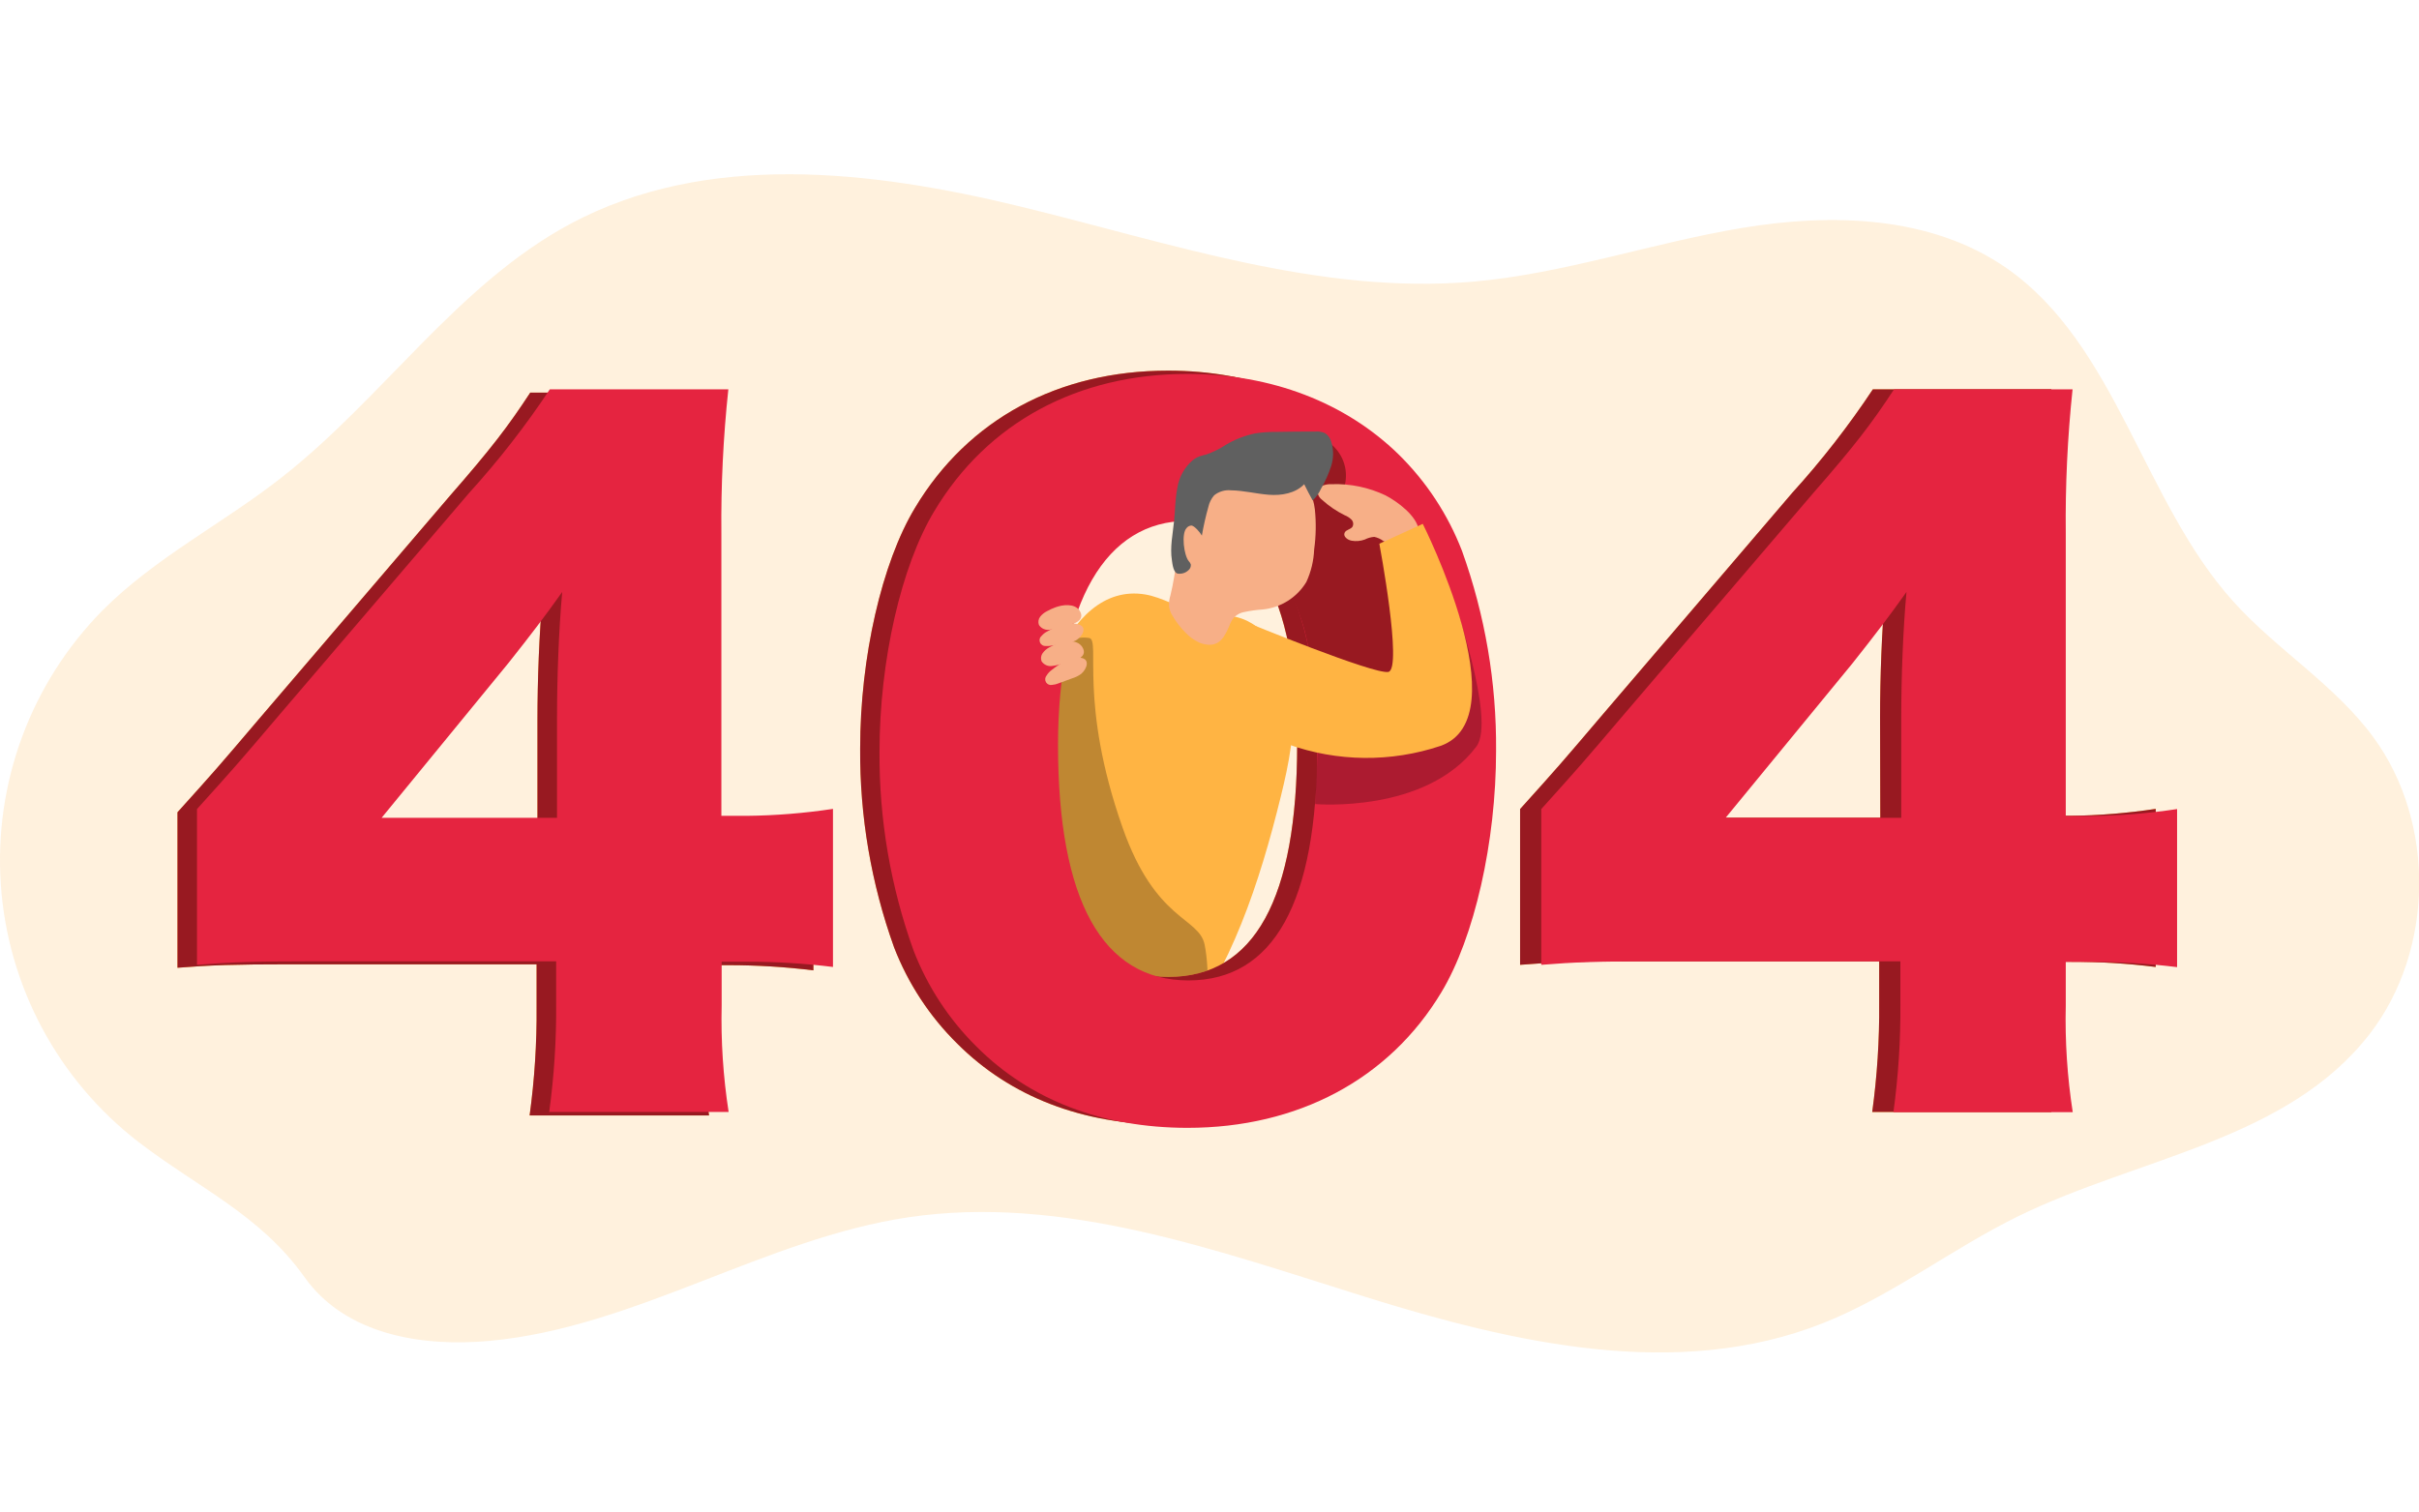 <svg width="838" height="524" viewBox="0 0 838 524" fill="none" xmlns="http://www.w3.org/2000/svg">
<g clip-path="url(#clip0_1532_20578)">
<path opacity="0.18" d="M47.958 395.689C34.157 385.03 22.773 371.571 14.556 356.198C6.339 340.825 1.475 323.887 0.286 306.5C-0.903 289.112 1.608 271.671 7.656 255.324C13.703 238.977 23.148 224.095 35.37 211.66C53.643 193.243 77.263 181.404 97.531 165.459C132.581 138.053 158.535 98.469 197.635 77.541C244.715 52.327 301.769 58.984 353.477 71.561C405.185 84.138 457.133 102.156 510.157 97.612C541.736 94.881 572.139 84.198 603.419 78.996C634.699 73.793 669.011 74.73 695.185 92.948C733.287 119.636 742.344 173.571 773.604 208.352C788.746 225.214 808.854 237.213 822.26 255.55C843.825 285.028 843.266 329.296 820.963 358.217C792.396 395.19 740.848 401.05 699.274 421.38C676.133 432.702 655.386 449.025 631.447 458.513C581.136 478.444 524.54 465.469 472.952 449.364C421.364 433.26 368.22 413.886 314.816 421.779C264.943 429.194 219.998 459.948 169.707 464.612C146.366 466.784 119.714 462.619 105.451 442.488C90.11 420.902 68.724 411.634 47.958 395.689Z" fill="#FFB443"/>
<path d="M61.483 281.46C75.028 266.412 75.028 266.412 90.389 248.354L155.762 171.916C170.225 155.353 175.951 147.839 183.691 136.04H245.533C243.765 152.629 242.959 169.306 243.119 185.988V283.872H251.857C261.876 283.778 271.876 282.972 281.78 281.46V336.232C271.985 335.03 262.125 334.431 252.256 334.439H243.219V349.487C242.93 361.871 243.738 374.257 245.633 386.5H183.472C185.182 374.037 185.989 361.468 185.885 348.889V334.14H100.643C81.053 334.14 72.714 334.439 61.483 335.335V281.46ZM186.185 249.57C186.185 236.016 186.783 219.473 188 206.219C182.015 214.65 177.447 220.669 169.328 230.894L125.34 284.47H186.185V249.57Z" fill="#FFB443"/>
<path d="M61.483 281.46C75.028 266.412 75.028 266.412 90.389 248.354L155.762 171.916C170.225 155.353 175.951 147.839 183.691 136.04H245.533C243.765 152.629 242.959 169.306 243.119 185.988V283.872H251.857C261.876 283.778 271.876 282.972 281.78 281.46V336.232C271.985 335.03 262.125 334.431 252.256 334.439H243.219V349.487C242.93 361.871 243.738 374.257 245.633 386.5H183.472C185.182 374.037 185.989 361.468 185.885 348.889V334.14H100.643C81.053 334.14 72.714 334.439 61.483 335.335V281.46ZM186.185 249.57C186.185 236.016 186.783 219.473 188 206.219C182.015 214.65 177.447 220.669 169.328 230.894L125.34 284.47H186.185V249.57Z" fill="#981921"/>
<path d="M396.707 205.98C402.692 206.976 408.257 210.644 414.262 211.959C419.509 213.155 425.035 212.537 430.221 214.371C439.897 217.799 446.181 229.459 447.557 241.159C448.934 252.859 446.48 264.698 443.687 276.059C436.346 305.996 426.371 335.894 408.417 358.596C407.16 360.17 405.644 361.825 403.789 361.785C402.502 361.608 401.298 361.045 400.338 360.17C396.569 357.592 393.12 354.574 390.064 351.181C385.276 345.421 382.503 337.827 380.089 330.293C373.287 309.086 360.3 295.652 357.886 273.169C355.253 249.59 368.16 201.276 396.707 205.98Z" fill="#FFB443"/>
<path d="M377.396 221.088C374.849 220.629 372.221 221.103 369.995 222.424C367.66 223.858 365.644 225.754 364.069 227.996C362.494 230.238 361.395 232.777 360.838 235.459C359.758 240.833 359.563 246.346 360.26 251.783C361.625 267.737 364.722 283.496 369.496 298.781C370.893 303.206 366.903 313.71 369.796 317.338C372.15 320.288 370.973 338.007 374.045 340.199C382.563 346.338 400.258 342.95 408.776 349.089C419.808 357.061 419.07 336.014 417.314 327.343C415.319 317.677 400.338 319.371 388.867 286.723C373.606 243.272 381.306 221.985 377.396 221.088Z" fill="black" fill-opacity="0.25"/>
<path d="M526.595 280.344C540.141 265.296 540.141 265.296 555.501 247.238L620.874 170.78C631.077 159.543 640.414 147.55 648.803 134.904H710.645C708.876 151.499 708.07 168.183 708.231 184.872V282.696H716.969C726.954 282.588 736.92 281.782 746.793 280.285V335.057C736.999 333.838 727.138 333.232 717.268 333.243H708.231V348.291C707.941 360.676 708.749 373.062 710.645 385.304H648.584C650.286 372.894 651.093 360.378 650.998 347.853V333.103H565.755C546.165 333.103 537.727 333.402 526.595 334.319V280.344ZM651.297 248.454C651.297 234.9 651.895 218.357 653.092 205.123C647.107 213.534 642.559 219.553 634.42 229.798L590.532 283.374H651.377L651.297 248.454Z" fill="#FFB443"/>
<path d="M526.595 280.344C540.141 265.296 540.141 265.296 555.501 247.238L620.874 170.78C631.077 159.543 640.414 147.55 648.803 134.904H710.645C708.876 151.499 708.07 168.183 708.231 184.872V282.696H716.969C726.954 282.588 736.92 281.782 746.793 280.285V335.057C736.999 333.838 727.138 333.232 717.268 333.243H708.231V348.291C707.941 360.676 708.749 373.062 710.645 385.304H648.584C650.286 372.894 651.093 360.378 650.998 347.853V333.103H565.755C546.165 333.103 537.727 333.402 526.595 334.319V280.344ZM651.297 248.454C651.297 234.9 651.895 218.357 653.092 205.123C647.107 213.534 642.559 219.553 634.42 229.798L590.532 283.374H651.377L651.297 248.454Z" fill="#981921"/>
<path d="M331.673 361.685C322.067 352.226 314.587 340.831 309.729 328.26C301.792 306.153 297.815 282.822 297.979 259.337C297.979 227.745 305.52 194.938 316.971 175.983C335.344 145.268 366.664 128.426 404.627 128.426C433.852 128.426 459.447 138.392 477.82 156.33C487.425 165.783 494.906 177.17 499.764 189.736C507.717 211.941 511.688 235.374 511.494 258.958C511.494 290.569 503.973 323.676 492.522 342.671C474.448 372.807 442.829 389.709 404.567 389.709C375.042 389.709 350.046 380.022 331.673 361.685ZM359.602 256.945C359.602 310.76 374.962 338.505 404.786 338.505C434.61 338.505 449.372 311.418 449.372 257.842C449.372 206.378 433.712 179.291 404.487 179.291C376.259 179.291 359.681 207.873 359.681 256.945H359.602Z" fill="#FFB443"/>
<path d="M331.673 361.685C322.067 352.226 314.587 340.831 309.729 328.26C301.792 306.153 297.815 282.822 297.979 259.337C297.979 227.745 305.52 194.938 316.971 175.983C335.344 145.268 366.664 128.426 404.627 128.426C433.852 128.426 459.447 138.392 477.82 156.33C487.425 165.783 494.906 177.17 499.764 189.736C507.717 211.941 511.688 235.374 511.494 258.958C511.494 290.569 503.973 323.676 492.522 342.671C474.448 372.807 442.829 389.709 404.567 389.709C375.042 389.709 350.046 380.022 331.673 361.685ZM359.602 256.945C359.602 310.76 374.962 338.505 404.786 338.505C434.61 338.505 449.372 311.418 449.372 257.842C449.372 206.378 433.712 179.291 404.487 179.291C376.259 179.291 359.681 207.873 359.681 256.945H359.602Z" fill="#981921"/>
<path d="M68.246 280.344C81.811 265.296 81.811 265.296 97.172 247.238L162.545 170.78C172.748 159.543 182.084 147.55 190.474 134.904H252.316C250.547 151.499 249.741 168.183 249.902 184.872V282.696H258.64C268.658 282.592 278.657 281.787 288.563 280.285V335.057C278.769 333.838 268.908 333.232 259.038 333.243H250.002V348.291C249.712 360.676 250.519 373.062 252.415 385.304H190.254C191.957 372.894 192.764 360.378 192.668 347.853V333.103H107.406C87.836 333.103 79.477 333.402 68.246 334.319V280.344ZM192.967 248.454C192.967 234.9 193.566 218.357 194.763 205.123C188.778 213.534 184.23 219.553 176.09 229.798L132.202 283.374H192.967V248.454Z" fill="#E52440"/>
<path d="M338.436 362.801C328.831 353.348 321.351 341.961 316.492 329.396C308.535 307.293 304.537 283.962 304.682 260.473C304.682 228.881 312.223 196.074 323.673 177.099C342.047 146.404 373.367 129.562 411.33 129.562C440.535 129.562 466.15 139.528 484.523 157.466C494.134 166.914 501.615 178.303 506.467 190.872C514.465 213.088 518.464 236.544 518.277 260.154C518.277 291.745 510.756 324.872 499.305 343.866C481.231 373.963 449.592 390.805 411.35 390.805C381.825 390.785 356.829 381.158 338.436 362.801ZM366.524 258.161C366.524 311.976 381.885 339.721 411.709 339.721C441.233 339.721 456.295 312.634 456.295 259.077C456.295 207.594 440.615 180.507 411.409 180.507C383.022 180.427 366.524 209.009 366.524 258.161Z" fill="#E52440"/>
<path d="M460.484 153.42C462.728 155.054 464.439 157.315 465.401 159.918C466.363 162.521 466.533 165.351 465.89 168.05C469.654 168.409 473.309 169.51 476.644 171.289C479.979 173.068 482.928 175.49 485.321 178.414C489.609 184.067 492.203 190.82 492.802 197.888C493.377 204.914 493.223 211.981 492.343 218.975C492.244 221.392 491.745 223.776 490.866 226.031C489.835 227.986 488.382 229.689 486.612 231.016C484.842 232.343 482.8 233.261 480.633 233.705C476.3 234.569 471.861 234.777 467.466 234.322L456.993 233.764C456.648 233.772 456.306 233.697 455.996 233.545C455.786 233.367 455.617 233.147 455.496 232.9C455.376 232.653 455.308 232.384 455.297 232.11C454.579 227.825 453.482 225.951 452.704 221.666C450.76 212.618 446.956 204.073 441.532 196.572C440.571 195.451 439.888 194.119 439.538 192.685C439.417 190.703 439.86 188.727 440.814 186.985C442.232 183.558 443.406 180.034 444.325 176.441C445.171 172.141 446.27 167.895 447.617 163.725C448.988 159.51 451.817 155.92 455.596 153.6" fill="#981921"/>
<path d="M455.596 278.611C455.596 278.611 493.939 281.999 511.454 258.679C518.436 249.431 502.876 205.86 502.876 205.86L485.181 237.512L457.252 243.85L455.596 278.611Z" fill="black" fill-opacity="0.25"/>
<path d="M533.937 280.344C547.482 265.296 547.482 265.296 562.843 247.238L628.216 170.78C642.679 154.237 648.404 146.703 656.144 134.904H717.987C716.235 151.52 715.449 168.224 715.633 184.932V282.756H724.37C734.356 282.648 744.321 281.842 754.194 280.344V335.116C744.4 333.897 734.539 333.292 724.669 333.303H715.633V348.351C715.342 360.736 716.15 373.122 718.046 385.364H655.925C657.631 372.934 658.437 360.398 658.339 347.853V333.103H573.096C553.507 333.103 545.068 333.402 533.937 334.319V280.344ZM658.638 248.454C658.638 234.9 659.237 218.357 660.453 205.123C654.469 213.534 649.9 219.553 641.781 229.798L597.793 283.374H658.638V248.454Z" fill="#E52440"/>
<path d="M365.626 210.444C364.593 210.821 363.592 211.281 362.634 211.819C361.734 212.275 360.944 212.921 360.32 213.713C360.015 214.114 359.819 214.587 359.749 215.086C359.679 215.585 359.738 216.094 359.921 216.563C360.326 217.187 360.91 217.675 361.597 217.963C362.284 218.251 363.041 218.326 363.771 218.178C366.225 217.938 368.499 216.723 370.953 216.304C373.406 215.885 375.72 214.191 373.985 211.58C372.249 208.969 368.08 209.527 365.626 210.444Z" fill="#F7AF87"/>
<path d="M373.446 216.304C369.855 215.367 366.105 216.942 362.873 218.756C362.111 219.126 361.432 219.649 360.878 220.29C360.546 220.555 360.306 220.919 360.195 221.329C360.084 221.739 360.107 222.174 360.261 222.57C360.415 222.966 360.691 223.303 361.05 223.531C361.408 223.759 361.831 223.867 362.255 223.838C362.989 223.912 363.73 223.864 364.449 223.699L369.417 222.842C370.572 222.706 371.697 222.383 372.748 221.885C375.002 220.569 376.917 217.161 373.446 216.304Z" fill="#F7AF87"/>
<path d="M366.524 222.902C365.494 223.294 364.494 223.76 363.532 224.297C362.621 224.781 361.831 225.462 361.218 226.29C360.918 226.69 360.725 227.159 360.655 227.654C360.585 228.149 360.641 228.653 360.819 229.12C361.224 229.744 361.808 230.232 362.495 230.52C363.182 230.808 363.939 230.883 364.669 230.735C367.123 230.496 369.397 229.28 371.85 228.861C374.304 228.443 376.618 226.768 374.883 224.137C373.147 221.507 368.938 221.985 366.524 222.902Z" fill="#F7AF87"/>
<path d="M374.264 227.924C370.574 227.625 367.162 229.918 364.29 232.19C363.592 232.7 363.002 233.344 362.554 234.083C362.28 234.404 362.115 234.804 362.083 235.224C362.05 235.645 362.152 236.065 362.374 236.424C362.596 236.783 362.926 237.062 363.317 237.222C363.708 237.381 364.139 237.413 364.549 237.312C365.278 237.258 365.992 237.083 366.664 236.794L371.392 235.06C372.513 234.724 373.571 234.205 374.524 233.525C376.499 231.891 377.835 228.263 374.264 227.924Z" fill="#F7AF87"/>
<path d="M479.994 171.658C474.178 168.888 467.781 167.555 461.342 167.771C460.253 167.718 459.166 167.895 458.15 168.289C457.653 168.506 457.23 168.863 456.932 169.316C456.635 169.769 456.475 170.298 456.474 170.84C456.668 171.786 457.209 172.625 457.99 173.192C460.346 175.333 462.992 177.131 465.85 178.534C466.713 178.874 467.5 179.382 468.164 180.029C468.49 180.356 468.699 180.78 468.76 181.237C468.821 181.695 468.731 182.159 468.504 182.56C467.845 183.477 466.329 183.517 465.83 184.553C465.172 185.849 466.828 187.124 468.264 187.364C469.791 187.625 471.359 187.48 472.813 186.945C473.83 186.422 474.943 186.11 476.084 186.028C477.212 186.27 478.273 186.753 479.196 187.443C482.348 189.237 492.143 189.297 491.525 183.836C490.946 178.773 484.024 173.75 479.994 171.658Z" fill="#F7AF87"/>
<path d="M431.797 215.607C431.797 215.607 475.905 233.764 480.952 232.828C485.999 231.891 477.84 188.4 477.84 188.4L492.881 181.524C492.881 181.524 526.795 248.693 499.026 258.46C481.853 264.201 463.248 264.004 446.201 257.902L431.797 215.607Z" fill="#FFB443"/>
<path d="M455.257 190.393C455.102 194.295 454.18 198.128 452.544 201.675C450.943 204.317 448.749 206.551 446.135 208.201C443.521 209.851 440.559 210.872 437.483 211.182C435.241 211.326 433.014 211.64 430.82 212.119C429.803 212.327 428.853 212.784 428.056 213.448C427.259 214.112 426.639 214.963 426.252 215.926C424.476 220.231 422.641 224.596 416.915 223.141C416.378 223.022 415.856 222.841 415.359 222.603C413.56 221.758 411.941 220.574 410.591 219.115C408.912 217.416 407.451 215.515 406.243 213.454C405.618 212.501 405.196 211.429 405.006 210.305C404.888 208.925 405.051 207.535 405.485 206.219C407.479 198.246 407.799 189.217 410.631 181.444C413.531 173.564 419.072 166.93 426.311 162.668C433.473 158.503 443.428 158.443 449.512 164.123C452.841 167.453 454.949 171.807 455.497 176.481C455.976 181.111 455.895 185.782 455.257 190.393V190.393Z" fill="#F7AF87"/>
<path d="M406.741 180.427C407.12 176.68 407.1 172.873 407.839 169.186C408.397 165.419 410.286 161.975 413.165 159.479C413.887 158.905 414.695 158.448 415.559 158.124C416.337 157.845 417.155 157.685 417.953 157.466C420.297 156.631 422.534 155.52 424.616 154.157C427.773 152.267 431.226 150.919 434.83 150.171C437.265 149.799 439.727 149.626 442.191 149.653C446.713 149.573 451.254 149.533 455.816 149.533C456.886 149.453 457.961 149.631 458.948 150.051C460.032 150.72 460.823 151.774 461.162 153.001C462.03 155.752 462.03 158.702 461.162 161.452C460.279 164.173 459.109 166.792 457.671 169.265C456.97 170.824 455.982 172.237 454.759 173.431C453.701 171.597 452.764 169.704 451.806 167.791C448.754 170.96 443.946 171.777 439.557 171.438C435.169 171.099 430.86 169.963 426.471 169.903C425.427 169.793 424.372 169.889 423.366 170.187C422.359 170.484 421.421 170.977 420.606 171.637C419.623 172.782 418.938 174.151 418.611 175.624C417.688 178.905 416.936 182.231 416.357 185.589C415.838 184.613 413.743 182.062 412.646 182.101C412.33 182.132 412.023 182.227 411.745 182.382C411.467 182.536 411.224 182.746 411.03 182.998C409.215 184.992 410.113 192.306 411.788 194.419C412.124 194.739 412.378 195.136 412.527 195.575C412.56 195.869 412.535 196.166 412.453 196.45C412.371 196.734 412.233 196.999 412.048 197.229C411.587 197.773 411.002 198.198 410.342 198.469C409.683 198.739 408.968 198.848 408.257 198.784C406.502 198.784 406.163 195.436 405.983 194.2C405.245 189.596 406.302 184.952 406.741 180.427Z" fill="#606060"/>
<path d="M413.743 188.838C413.497 188.323 413.387 187.754 413.424 187.184C413.465 186.613 413.405 186.039 413.245 185.49C413.062 184.986 412.7 184.567 412.227 184.314C412.09 184.275 411.945 184.275 411.808 184.314C411.692 184.363 411.59 184.439 411.51 184.536C411.43 184.634 411.375 184.749 411.35 184.872C410.652 187.057 410.729 189.415 411.569 191.549C411.68 191.932 411.875 192.285 412.141 192.581C412.407 192.878 412.737 193.111 413.105 193.263C413.43 193.328 413.766 193.311 414.083 193.214C414.4 193.116 414.688 192.942 414.92 192.705C415.234 192.373 415.449 191.96 415.541 191.513C415.632 191.066 415.597 190.602 415.439 190.174C415.1 189.377 414.162 189.556 413.743 188.838Z" fill="url(#paint0_linear_1532_20578)"/>
<path d="M430.82 212.078C429.803 212.287 428.853 212.743 428.056 213.408C427.259 214.072 426.639 214.923 426.251 215.885C424.476 220.191 422.641 224.556 416.915 223.101C416.378 222.981 415.856 222.801 415.359 222.562C414.875 222.149 414.481 221.64 414.202 221.068C413.946 220.395 413.829 219.678 413.856 218.959C413.883 218.239 414.055 217.533 414.362 216.882C415.053 215.207 416.217 213.769 417.712 212.743C419.206 211.717 420.967 211.146 422.78 211.102C424.304 211.172 425.819 211.372 427.309 211.7C428.226 211.819 429.304 211.7 430.141 211.799C430.385 211.843 430.616 211.938 430.82 212.078V212.078Z" fill="url(#paint1_linear_1532_20578)"/>
</g>
<defs>
<linearGradient id="paint0_linear_1532_20578" x1="1384.78" y1="1341.78" x2="1398.02" y2="1339.38" gradientUnits="userSpaceOnUse">
<stop stop-opacity="0"/>
<stop offset="0.99"/>
</linearGradient>
<linearGradient id="paint1_linear_1532_20578" x1="3931.59" y1="1911.01" x2="4121.69" y2="2126.19" gradientUnits="userSpaceOnUse">
<stop stop-opacity="0"/>
<stop offset="0.99"/>
</linearGradient>
<clipPath id="clip0_1532_20578">
<rect width="838" height="524" fill="white"/>
</clipPath>
</defs>
</svg>
